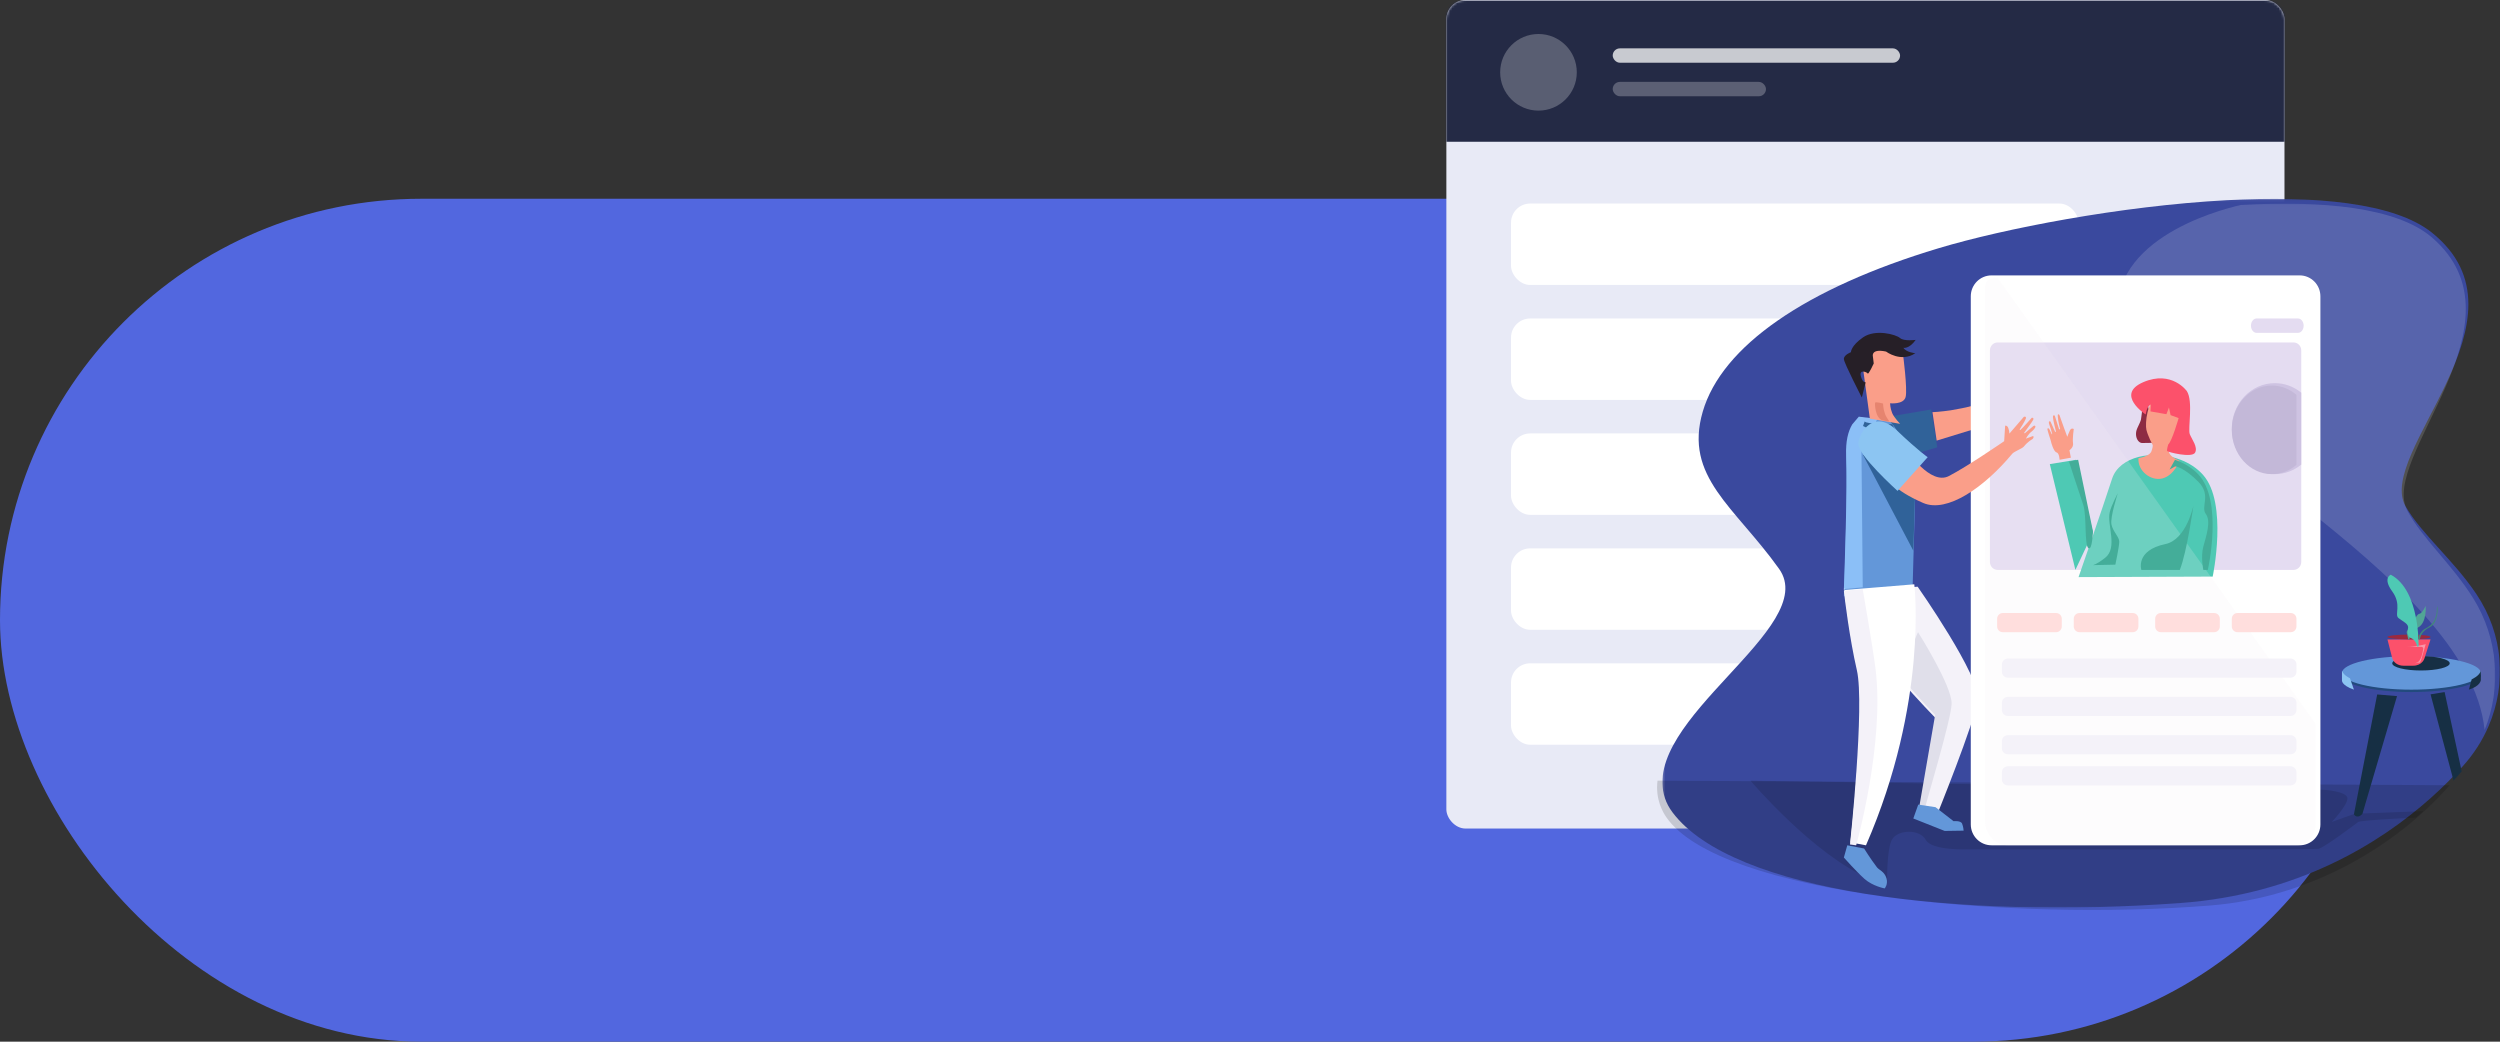 <svg width="1044" height="435" fill="none" xmlns="http://www.w3.org/2000/svg"><rect width="100%" height="100%" fill="#333333" stroke="none"/><rect y="83" width="1000" height="352" rx="176" fill="#5267DF"/><rect x="604" width="350" height="346" rx="8" fill="#E8EAF6"/><mask id="a" style="mask-type:alpha" maskUnits="userSpaceOnUse" x="604" y="0" width="350" height="346"><rect x="604" width="350" height="346" rx="8" fill="#fff"/></mask><g mask="url(#a)"><path fill="#242A45" d="M600.47.197h547v59h-547z"/><circle opacity=".245" cx="642.47" cy="30.197" r="16" fill="#fff"/><rect opacity=".75" x="673.47" y="20.197" width="120" height="6" rx="3" fill="#fff"/><rect opacity=".25" x="673.47" y="34.197" width="64" height="6" rx="3" fill="#fff"/></g><rect x="631" y="85" width="237" height="34" rx="8" fill="#fff"/><rect x="631" y="133" width="237" height="34" rx="8" fill="#fff"/><rect x="631" y="181" width="237" height="34" rx="8" fill="#fff"/><rect x="631" y="229" width="237" height="34" rx="8" fill="#fff"/><rect x="631" y="277" width="237" height="34" rx="8" fill="#fff"/><mask id="b" style="mask-type:alpha" maskUnits="userSpaceOnUse" x="694" y="83" width="350" height="296"><path fill-rule="evenodd" clip-rule="evenodd" d="M1044 83.048H694.219V379H1044V83.048Z" fill="#fff"/></mask><g mask="url(#b)"><path fill-rule="evenodd" clip-rule="evenodd" d="M695.293 333.34c.67 2.018 1.715 3.998 3.174 5.935 25.202 33.474 119.376 44.633 212.224 37.814 48.476-3.562 82.67-24.526 104.279-43.749 5.17-4.594 9.61-9.088 13.36-13.222 4.67-5.146 8.32-10.861 10.91-16.896 7.65-17.778 6.18-38.316-5.12-55.161-9.58-14.276-22.72-24.824-29.51-36.543-12.936-22.316 55.43-78.736 10.94-114.38-15.702-12.584-49.157-15.488-85.66-13.536-44.428 2.378-93.365 11.955-120.284 20.045-55.712 16.737-90.58 40.981-98.539 68.256-7.958 27.276 13.311 39.618 31.88 65.654 17.495 24.526-58.553 62.997-47.654 95.783Z" fill="#3A499E"/></g><path fill-rule="evenodd" clip-rule="evenodd" d="M789.451 173.872 806.436 171 809 186.799 788 193l1.451-19.128Z" fill="#306299"/><path fill-rule="evenodd" clip-rule="evenodd" d="M807 172.118s13.176-.347 27-6.118l-6.496 12.254L808.751 184 807 172.118Z" fill="#FA9E89"/><mask id="c" style="mask-type:alpha" maskUnits="userSpaceOnUse" x="884" y="85" width="158" height="220"><path fill-rule="evenodd" clip-rule="evenodd" d="M1042 85.048H884.175v219.844H1042V85.048Z" fill="#fff"/></mask><g mask="url(#c)"><path opacity=".152" fill-rule="evenodd" clip-rule="evenodd" d="M884.934 137.186c8.112 40.159 146.006 101.69 152.636 167.706 7.12-17.752 5.75-38.258-4.77-55.078-8.91-14.255-21.15-24.787-27.47-36.489-12.039-22.282 51.6-78.618 10.19-114.208-14.62-12.565-45.762-15.465-79.741-13.516-10.344 2.365-58.164 15.332-50.845 51.585Z" fill="#fff"/></g><path opacity=".149" fill-rule="evenodd" clip-rule="evenodd" d="M692.179 326c-.984 7.866 2.342 13.336 3.64 15.227 22.43 32.672 144.495 43.563 227.132 36.908 43.145-3.476 78.509-25.715 100.049-50.219L692.179 326Z" fill="#000"/><path opacity=".128" fill-rule="evenodd" clip-rule="evenodd" d="M970.373 329.812s10.077.61 9.922 3.66c-.155 3.049-6.511 9.758-6.511 9.758l9.509-3.405 28.707-1.093-3.1 2.669s-23.127 1.067-24.16 1.88c-1.034.813-14.264 10.776-16.537 11.182-2.274.407-146.688.225-146.688.225s-14.858.589-17.339-3.986c-2.48-4.574-11.472-4.269-13.953-.305-2.48 3.965-2.136 18.603-2.136 18.603s-6.793-1.773-7.166-1.931C757.356 357.106 731 326 731 326l239.373 3.812Z" fill="#000"/><path fill-rule="evenodd" clip-rule="evenodd" d="m1001 290.695-14.451 49.163s-2.055 2.444-3.549.18L992.714 290l8.286.695ZM1020.87 289l7.13 33.138-3.4 3.862-9.6-36.046 5.87-.954Z" fill="#162F44"/><path fill-rule="evenodd" clip-rule="evenodd" d="m808.507 300.082-6.025 34.2-.999 5.669 2.192.322.156.024 4.788.703s15.971-39.344 17.33-48.787c1.36-9.443-25.145-47.213-25.145-47.213l-28.768 2.448c-.761 8.219 10.744 23.711 21.027 35.77 8.101 9.499 15.444 16.864 15.444 16.864Z" fill="#F4F2F9"/><path fill-rule="evenodd" clip-rule="evenodd" d="m808.119 298.535-6.876 39.767 2.146.321.073.377.08-.352c.875-3.83 11.14-37.737 11.452-44.648.333-7.326-14.027-30-14.027-30L793 281.714c7.931 9.474 15.119 16.821 15.119 16.821Z" fill="#E0DFEA"/><path fill-rule="evenodd" clip-rule="evenodd" d="m770 249 28.667-2.387L800 198.886S793 174 785.333 174c-4.553 0-8.986 1.804-11.699 6.195-1.854 3.003-2.904 7.22-2.634 12.896.61 12.777-.73 48.907-.967 55.022-.019.577-.033.887-.033.887Z" fill="#6397D9"/><path fill-rule="evenodd" clip-rule="evenodd" d="m777.885 245.276-.538-56.818L784 174.937l-7.763-.937-2.729 3.211c-1.789 3.002-2.803 7.218-2.542 12.893.589 12.774-.737 49.782-.966 55.896l7.885-.724Z" fill="#8BBFF7"/><path fill-rule="evenodd" clip-rule="evenodd" d="m778 190 21.017 40 .546-17.991.437-14.598L782.476 190H778Z" fill="#306299"/><path fill-rule="evenodd" clip-rule="evenodd" d="M831.671 353h128.658c4.789 0 8.671-3.908 8.671-8.73V123.73c0-4.822-3.882-8.73-8.671-8.73H831.671c-4.789 0-8.671 3.908-8.671 8.73v220.54c0 4.822 3.882 8.73 8.671 8.73Z" fill="#fff"/><path fill-rule="evenodd" clip-rule="evenodd" d="M831 146.29v88.42c0 1.818 1.456 3.29 3.253 3.29h123.494c1.797 0 3.253-1.472 3.253-3.29v-88.42c0-1.818-1.456-3.29-3.253-3.29H834.253c-1.797 0-3.253 1.472-3.253 3.29Z" fill="#E4DCF1"/><path fill-rule="evenodd" clip-rule="evenodd" d="m895.147 167 1.552 1.183L900 182.554l-.071 2.367-5.227.079a1.968 1.968 0 0 1-1.031-.251c-1.494-.877-2.132-3.324-1.307-5.492.444-1.166 1.581-3.229 1.713-4.142.314-2.184 1.07-8.115 1.07-8.115Z" fill="#8E2B43"/><path fill-rule="evenodd" clip-rule="evenodd" d="m868 241 54.224-.208 1.795-.006s6.487-30.649-4.016-42.461c-2.558-2.874-5.883-4.993-9.506-6.369-11.273-4.298-25.453-1.456-28.493 7.965C877.988 212.372 868 241 868 241Z" fill="#4EC9B4"/><path fill-rule="evenodd" clip-rule="evenodd" d="M910.16 192.489s-2.215 6.026-7.103 7.294c-4.888 1.269-10.489-3.224-10.031-8.457 0 0 4.685-.687 5.448-2.96.928-2.761.306-2.854.306-2.854s-1.833-3.489-2.444-6.026.305-12.369 4.582-13.321c2.705-.601 7.027.318 10.082 4.758 0 0-1.528 8.563-3.666 12.686-2.139 4.123-3.208 6.026 2.826 8.88Z" fill="#FA9E89"/><path opacity=".184" fill-rule="evenodd" clip-rule="evenodd" d="M834.167 116.013 967 302.239v42.244c0 4.704-3.699 8.517-8.263 8.517H838.573c-5.287 0-9.573-4.418-9.573-9.869V119.827c0-2.929 2.33-3.956 5.167-3.814Z" fill="#F4F2F9"/><path fill-rule="evenodd" clip-rule="evenodd" d="M874 222.442 867.018 192 856 193.816 866.684 238 874 222.442Z" fill="#4EC9B4"/><path fill-rule="evenodd" clip-rule="evenodd" d="m864.8 191.137-.6-3.106s1.8-1.184 1.5-2.959c-.3-1.775.3-5.917.3-5.917s-.957-.647-1.575.518c-.441.829-1.125 2.737-1.125 2.737s-2.296-6.166-2.826-7.791c-.225-.69-.452-1.766-.975-1.602-.275.086-.175.715-.128 1.33.14 1.844.928 4.784.928 4.784l-.4.234-1.663-5.276c-.073-.256-.193-.644-.462-.665-.238-.019-.475.111-.475.702 0 1.184 1.275 6.077 1.275 6.077l-.319.219-1.935-4.278c-.133-.323-.613-.295-.695.044-.065.268-.046.651.173 1.192.6 1.48 1.201 3.846 1.201 3.846l-.151.173-1.05-2.17c-.188-.347-.649-.57-.783-.2-.188.518 1.458 4.971 1.458 5.267 0 .296 1.126 4.326 2.326 4.622 1.2.296 1.275 3.082 1.275 3.082l4.726-.863Z" fill="#FA9E89"/><path fill-rule="evenodd" clip-rule="evenodd" d="M934.351 264h22.298c1.298 0 2.351-1.072 2.351-2.394v-3.212c0-1.322-1.053-2.394-2.351-2.394h-22.298c-1.298 0-2.351 1.072-2.351 2.394v3.212c0 1.322 1.053 2.394 2.351 2.394ZM902.351 264h22.298c1.298 0 2.351-1.072 2.351-2.394v-3.212c0-1.322-1.053-2.394-2.351-2.394h-22.298c-1.298 0-2.351 1.072-2.351 2.394v3.212c0 1.322 1.053 2.394 2.351 2.394ZM868.352 264h22.297c1.298 0 2.351-1.072 2.351-2.394v-3.212c0-1.322-1.053-2.394-2.351-2.394h-22.297c-1.299 0-2.352 1.072-2.352 2.394v3.212c0 1.322 1.053 2.394 2.352 2.394ZM836.351 264h22.298c1.298 0 2.351-1.072 2.351-2.394v-3.212c0-1.322-1.053-2.394-2.351-2.394h-22.298c-1.298 0-2.351 1.072-2.351 2.394v3.212c0 1.322 1.053 2.394 2.351 2.394Z" fill="#FFDEDD"/><path fill-rule="evenodd" clip-rule="evenodd" d="M838.547 283h117.906c1.407 0 2.547-1.079 2.547-2.411v-3.178c0-1.332-1.14-2.411-2.547-2.411H838.547c-1.407 0-2.547 1.079-2.547 2.411v3.178c0 1.332 1.14 2.411 2.547 2.411ZM956.453 299c1.407 0 2.547-1.079 2.547-2.411v-3.178c0-1.332-1.14-2.411-2.547-2.411H838.547c-1.407 0-2.547 1.079-2.547 2.411v3.178c0 1.332 1.14 2.411 2.547 2.411h117.906ZM838.547 315h117.906c1.407 0 2.547-1.079 2.547-2.411v-3.178c0-1.332-1.14-2.411-2.547-2.411H838.547c-1.407 0-2.547 1.079-2.547 2.411v3.178c0 1.332 1.14 2.411 2.547 2.411ZM838.547 328h117.906c1.407 0 2.547-1.079 2.547-2.411v-3.178c0-1.332-1.14-2.411-2.547-2.411H838.547c-1.407 0-2.547 1.079-2.547 2.411v3.178c0 1.332 1.14 2.411 2.547 2.411Z" fill="#F4F2F9"/><path fill-rule="evenodd" clip-rule="evenodd" d="M913.222 163.321s-6.301-8.848-18.189-3.725c-11.889 5.122 1.016 13.504 1.016 13.504s.254-3.26 2.134-4.191l-.153 2.897 6.656 1.165 1.067-2.794.686 3.182 3.353 1.241s-2.743 9.624-4.344 11.021c0 0-.686 2.251-.457 2.716.229.466 10.364 3.027 11.66.699 1.296-2.328-1.372-5.588-2.21-7.761-.838-2.173 1.524-13.711-1.219-17.954Z" fill="#FC516B"/><path fill-rule="evenodd" clip-rule="evenodd" d="M942.352 139h17.296c1.299 0 2.352-1.343 2.352-3s-1.053-3-2.352-3h-17.296c-1.299 0-2.352 1.343-2.352 3s1.053 3 2.352 3Z" fill="#E4DCF1"/><path fill-rule="evenodd" clip-rule="evenodd" d="M916 211s-2.664 19.286-5.709 27h-16.062s-2.647-8.138 10.048-10.8C913.107 225.349 916 211 916 211ZM884.389 206s-3.259 10-2.648 13c.611 3 3.259 5.2 3.259 7.2s-1.63 9.6-1.63 9.6l-9.37.2s1.556-.266 5.093-3.05c5.398-4.25.764-13.625 1.909-18.95.601-2.794 3.387-8 3.387-8ZM874 221.772s-.213 8.383-1.915 7.093c-1.702-1.29-.638-13.757-2.127-18.056-1.49-4.299-5.958-18.057-5.958-18.057l3.83-.752 6.17 29.772Z" fill="#44AD99"/><path fill-rule="evenodd" clip-rule="evenodd" d="M848.623 183.475s-1.576.692-3.499 3.046c-.637.78-4.031 2.021-4.834 2.988-11.645 14.02-27.196 24.841-37.164 20.533C790.396 204.54 788 199.424 788 199.424l8.414-11.362s9.663 14.759 17.434 10.739c7.772-4.02 23.092-14.557 23.092-14.557l.406-6.464s.895-.24 1.324.995c.43 1.236.45 2.304.45 2.304l6.049-7.024s1.162-.36.808.769c-.354 1.129-2.491 4.368-2.491 4.368s-.219.616.243.335c.54-.327 4.766-5.092 4.766-5.092s.973-.064.576.866c-.307.717-2.865 4.091-3.73 5.354-.258.376.282.235.282.235l3.496-2.969c.473-.32.963-.214.869.367-.074.46-1.026 1.519-1.592 1.939-1.414 1.046-2.4 2.952-2.4 2.952l3.044-1.099s.595.527-.417 1.395ZM777 146.49l3.851 28.32 12.644 2.19s-.641-.668-1.372-1.56c-.748-.907-1.591-2.049-1.963-2.966-.85-2.104-.856-4.066-.856-4.066s5.608.633 6.477-2.595c.872-3.232-1.143-18.284-1.143-18.284s-2.502-9.458-17.638-1.039Z" fill="#FA9E89"/><path fill-rule="evenodd" clip-rule="evenodd" d="M787.613 146.812s6.236 4.71 12.219.698c0 0-3.792-.349-4.972-2.268 0 0 2.359.611 5.14-3.314 0 0-4.887.698-6.572-.785-1.686-1.483-10.281-3.838-15.421-.262-5.14 3.576-5.056 6.193-5.056 6.193s-3.033 1.133-2.949 2.878c.084 1.744 7.499 16.048 7.499 16.048l1.601-6.367s-1.264.378-2.022-2.587c-.758-2.966 2.528-1.687 2.865-1.076.337.611 2.528-4.187 2.528-4.187l-.337-2.791s-1.096-3.576 5.477-2.18Z" fill="#261F27"/><path fill-rule="evenodd" clip-rule="evenodd" d="M775.786 279.384c3.591 14.487-3.05 72.409-3.05 72.409l6.498 1.207c26.161-60.015 20.176-109 20.176-109L770 246.414s.075-1.224.106-.934c.338 3.008 2.408 20.689 5.68 33.904Z" fill="#fff"/><path fill-rule="evenodd" clip-rule="evenodd" d="m808.27 337.076 7.553 5.859s2.975-.359 3.548 1.016c.572 1.375.629 2.929.629 2.929l-7.896.12L799 341.799l2.06-5.799 7.21 1.076ZM778.449 354.34s2.673 4.322 5.366 7.852c.905 1.186 3.117 1.701 3.978 4.595.74 2.489-.74 4.213-.74 4.213s-4.965-.894-8.419-3.957c-3.453-3.064-8.634-8.937-8.634-8.937l1.418-5.106 7.031 1.34Z" fill="#6397D9"/><path fill-rule="evenodd" clip-rule="evenodd" d="M978 282c0 3.866 12.984 7 29 7 16.02 0 29-3.134 29-7s-12.98-7-29-7c-16.016 0-29 3.134-29 7Z" fill="#224A7D"/><path fill-rule="evenodd" clip-rule="evenodd" d="M978 281c0 3.866 12.984 7 29 7 16.02 0 29-3.134 29-7s-12.98-7-29-7c-16.016 0-29 3.134-29 7Z" fill="#6397D9"/><path fill-rule="evenodd" clip-rule="evenodd" d="M999 277c0 1.657 5.37 3 12 3s12-1.343 12-3-5.37-3-12-3-12 1.343-12 3ZM1036 280v3.986s-.07 2.464-5 4.014l1.18-4.318s3.46-1.495 3.82-3.682Z" fill="#162F44"/><path fill-rule="evenodd" clip-rule="evenodd" d="M978.006 280v4.085s-.389 2.043 4.994 3.915l-1.652-4.766s-2.861-1.277-3.342-3.234Z" fill="#8CC5F2"/><path fill-rule="evenodd" clip-rule="evenodd" d="m997 267.038 1.968 7.69c.488 1.914 2.422 3.272 4.652 3.272h4.23c1.59 0 3.03-.685 3.9-1.772.31-.381.54-.812.7-1.278l1.7-5.313.85-2.637-18 .038Z" fill="#FC516B"/><path fill-rule="evenodd" clip-rule="evenodd" d="M997 266c0 .552 4.03 1 9 1s9-.448 9-1-4.03-1-9-1-9 .448-9 1Z" fill="#9B293F"/><path fill-rule="evenodd" clip-rule="evenodd" d="M1009.41 276.657c-.36.137-.69.253-1 .343l2.11-.324c.29-.402.51-.857.65-1.35l1.62-5.608c.08-.27.21-.699.21-.718 0 0-4.22 1.242-8 .818 1.23.164 4.31.412 6.17.32.46-.023.82.369.76.815-.23 1.657-.9 5.074-2.52 5.704Z" fill="#F995A9"/><path fill-rule="evenodd" clip-rule="evenodd" d="m1005 263.901.68 3.087.49.012s.03-3.099 3.68-5.001c3.65-1.899 3.12-8.999 3.12-8.999v.009c-.09.183-1.49 3.099-2.55 3.291-1.09.201-1.77 1.95-1.77 1.95s-.52.75-1.15.6c-.62-.15-1.25 1.499-1.25 1.499l-.21 1.752-1.04 1.8Z" fill="#51A595"/><path fill-rule="evenodd" clip-rule="evenodd" d="M1009.99 269.987s.7-23.436-11.598-29.987c0 0-3.5 1.352.6 6.967 4.098 5.615.8 9.671 2.598 11.127 1.8 1.455 4.4 2.391 4 4.263-.4 1.872.1 3.744.9 3.952.8.207 2.6 1.312 2.88 3.691l.62-.013Z" fill="#4EC9B4"/><path fill-rule="evenodd" clip-rule="evenodd" d="m1010 265.8.04 1.188.54.012s.03-3.099 3.99-5.001c3.97-1.899 3.4-8.999 3.4-8.999v.009l-.34 1.068c0 6.449-3.72 7.787-5.21 8.648-1.49.861-2.42 3.075-2.42 3.075Z" fill="#41877A"/><path fill-rule="evenodd" clip-rule="evenodd" d="M790.185 177.105s-10.552.172-11.494-1.105l-.691 1.898s8.361 4.557 14 2.624l-1.815-3.417Z" fill="#306299"/><path fill-rule="evenodd" clip-rule="evenodd" d="M805 190.916 792.412 205s-16.822-15.082-16.404-19.81c.417-4.727 6.581-14.515 16.034-5.523C801.24 188.415 805 190.916 805 190.916Z" fill="#8CC5F2"/><path fill-rule="evenodd" clip-rule="evenodd" d="m772.565 352.654 2.566.346s12.026-42.47 8.071-73.847c-1.19-9.434-5.345-33.153-5.345-33.153l-7.857.737c.318 3.023 2.357 19.855 5.426 33.137 3.367 14.562-2.861 72.78-2.861 72.78Z" fill="#F4F2F9"/><path fill-rule="evenodd" clip-rule="evenodd" d="M786.253 175.558c1.488.324 2.299.427 2.747.442-.698-.966-1.484-2.182-1.832-3.158-.793-2.241-.799-4.33-.799-4.33s-2.971-.782-3.277-.413c-.304.368 0 6.77 3.161 7.459Z" fill="#E6846F"/><path fill-rule="evenodd" clip-rule="evenodd" d="M932 179c0 10.492 8.048 19 17.973 19 4.156 0 7.981-1.491 11.027-3.996v-30.008c-3.046-2.505-6.871-3.996-11.027-3.996-9.925 0-17.973 8.508-17.973 19Z" fill="#CEC3E2"/><path fill-rule="evenodd" clip-rule="evenodd" d="M932 179.5c0 10.216 7.493 18.5 16.734 18.5 3.869 0 7.431-1.452 10.266-3.891v-29.218c-2.835-2.439-6.397-3.891-10.266-3.891-9.241 0-16.734 8.284-16.734 18.5Z" fill="#C3B8D8"/><path fill-rule="evenodd" clip-rule="evenodd" d="M906 196.096s1.985-1.104 2.298-1.305c.314-.199 4.389.902 9.826 6.516 5.433 5.614.73 10.324 3.028 13.331 2.301 3.007.107 9.322-1.044 13.634-1.15 4.309 0 9.722 0 9.722l.06.006 1.821-.006s6.584-28.868-4.075-39.995c-2.596-2.706-5.97-4.703-9.647-5.999L906 196.096Z" fill="#44AD99"/></svg>
